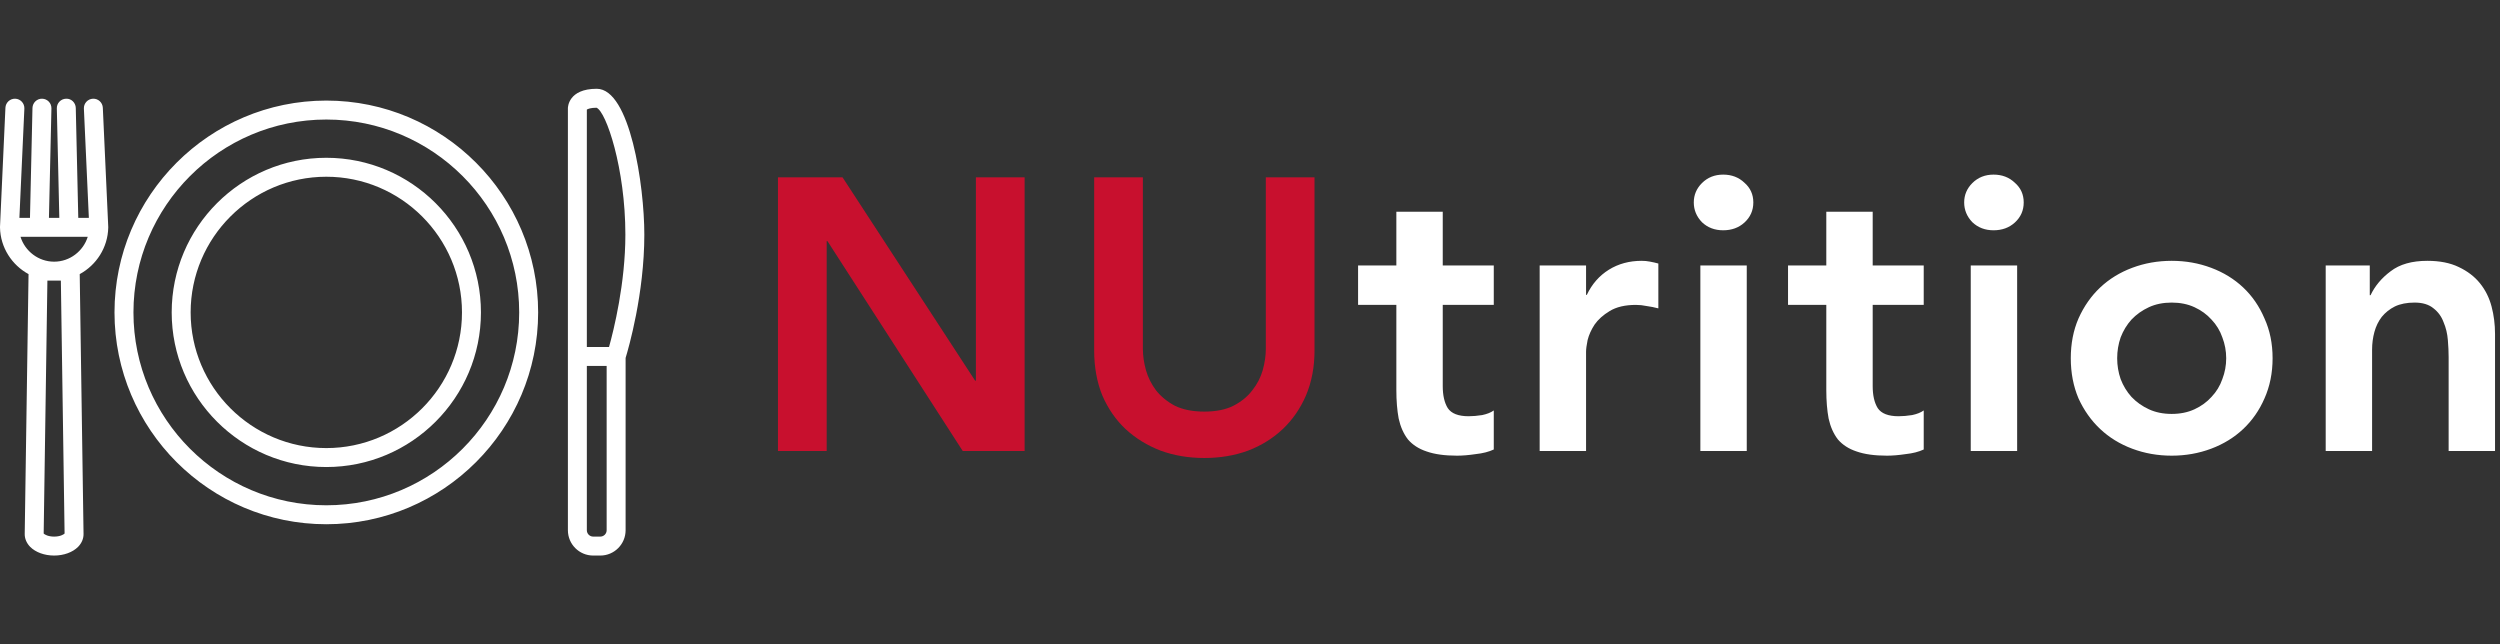 <svg width="194" height="50" viewBox="0 0 194 50" fill="none" xmlns="http://www.w3.org/2000/svg">
<rect x="0" y="0" width="194" height="50" fill="#333333" stroke="none"/>
<path d="M60.37 13.76H65.38L75.67 29.54H75.73V13.76H79.51V35H74.71L64.21 18.71H64.15V35H60.37V13.76ZM102.007 27.2C102.007 28.48 101.787 29.64 101.347 30.68C100.907 31.7 100.307 32.57 99.547 33.29C98.787 34.01 97.887 34.57 96.847 34.97C95.807 35.35 94.677 35.54 93.457 35.54C92.237 35.54 91.107 35.35 90.067 34.97C89.027 34.57 88.117 34.01 87.337 33.29C86.577 32.57 85.977 31.7 85.537 30.68C85.117 29.64 84.907 28.48 84.907 27.2V13.76H88.687V27.08C88.687 27.6 88.767 28.15 88.927 28.73C89.087 29.29 89.347 29.81 89.707 30.29C90.087 30.77 90.577 31.17 91.177 31.49C91.797 31.79 92.557 31.94 93.457 31.94C94.357 31.94 95.107 31.79 95.707 31.49C96.327 31.17 96.817 30.77 97.177 30.29C97.557 29.81 97.827 29.29 97.987 28.73C98.147 28.15 98.227 27.6 98.227 27.08V13.76H102.007V27.2Z" fill="#C8102E"/>
<path d="M105.387 23.66V20.6H108.357V16.43H111.957V20.6H115.917V23.66H111.957V29.96C111.957 30.68 112.087 31.25 112.347 31.67C112.627 32.09 113.167 32.3 113.967 32.3C114.287 32.3 114.637 32.27 115.017 32.21C115.397 32.13 115.697 32.01 115.917 31.85V34.88C115.537 35.06 115.067 35.18 114.507 35.24C113.967 35.32 113.487 35.36 113.067 35.36C112.107 35.36 111.317 35.25 110.697 35.03C110.097 34.83 109.617 34.52 109.257 34.1C108.917 33.66 108.677 33.12 108.537 32.48C108.417 31.84 108.357 31.1 108.357 30.26V23.66H105.387ZM119.478 20.6H123.078V22.88H123.138C123.538 22.04 124.108 21.39 124.848 20.93C125.588 20.47 126.438 20.24 127.398 20.24C127.618 20.24 127.828 20.26 128.028 20.3C128.248 20.34 128.468 20.39 128.688 20.45V23.93C128.388 23.85 128.088 23.79 127.788 23.75C127.508 23.69 127.228 23.66 126.948 23.66C126.108 23.66 125.428 23.82 124.908 24.14C124.408 24.44 124.018 24.79 123.738 25.19C123.478 25.59 123.298 25.99 123.198 26.39C123.118 26.79 123.078 27.09 123.078 27.29V35H119.478V20.6ZM131.948 20.6H135.548V35H131.948V20.6ZM131.438 15.71C131.438 15.13 131.648 14.63 132.068 14.21C132.508 13.77 133.058 13.55 133.718 13.55C134.378 13.55 134.928 13.76 135.368 14.18C135.828 14.58 136.058 15.09 136.058 15.71C136.058 16.33 135.828 16.85 135.368 17.27C134.928 17.67 134.378 17.87 133.718 17.87C133.058 17.87 132.508 17.66 132.068 17.24C131.648 16.8 131.438 16.29 131.438 15.71ZM138.751 23.66V20.6H141.721V16.43H145.321V20.6H149.281V23.66H145.321V29.96C145.321 30.68 145.451 31.25 145.711 31.67C145.991 32.09 146.531 32.3 147.331 32.3C147.651 32.3 148.001 32.27 148.381 32.21C148.761 32.13 149.061 32.01 149.281 31.85V34.88C148.901 35.06 148.431 35.18 147.871 35.24C147.331 35.32 146.851 35.36 146.431 35.36C145.471 35.36 144.681 35.25 144.061 35.03C143.461 34.83 142.981 34.52 142.621 34.1C142.281 33.66 142.041 33.12 141.901 32.48C141.781 31.84 141.721 31.1 141.721 30.26V23.66H138.751ZM152.93 20.6H156.53V35H152.93V20.6ZM152.42 15.71C152.42 15.13 152.63 14.63 153.05 14.21C153.49 13.77 154.04 13.55 154.7 13.55C155.36 13.55 155.91 13.76 156.35 14.18C156.81 14.58 157.04 15.09 157.04 15.71C157.04 16.33 156.81 16.85 156.35 17.27C155.91 17.67 155.36 17.87 154.7 17.87C154.04 17.87 153.49 17.66 153.05 17.24C152.63 16.8 152.42 16.29 152.42 15.71ZM160.693 27.8C160.693 26.66 160.893 25.63 161.293 24.71C161.713 23.77 162.273 22.97 162.973 22.31C163.673 21.65 164.503 21.14 165.463 20.78C166.423 20.42 167.443 20.24 168.523 20.24C169.603 20.24 170.623 20.42 171.583 20.78C172.543 21.14 173.373 21.65 174.073 22.31C174.773 22.97 175.323 23.77 175.723 24.71C176.143 25.63 176.353 26.66 176.353 27.8C176.353 28.94 176.143 29.98 175.723 30.92C175.323 31.84 174.773 32.63 174.073 33.29C173.373 33.95 172.543 34.46 171.583 34.82C170.623 35.18 169.603 35.36 168.523 35.36C167.443 35.36 166.423 35.18 165.463 34.82C164.503 34.46 163.673 33.95 162.973 33.29C162.273 32.63 161.713 31.84 161.293 30.92C160.893 29.98 160.693 28.94 160.693 27.8ZM164.293 27.8C164.293 28.36 164.383 28.9 164.563 29.42C164.763 29.94 165.043 30.4 165.403 30.8C165.783 31.2 166.233 31.52 166.753 31.76C167.273 32 167.863 32.12 168.523 32.12C169.183 32.12 169.773 32 170.293 31.76C170.813 31.52 171.253 31.2 171.613 30.8C171.993 30.4 172.273 29.94 172.453 29.42C172.653 28.9 172.753 28.36 172.753 27.8C172.753 27.24 172.653 26.7 172.453 26.18C172.273 25.66 171.993 25.2 171.613 24.8C171.253 24.4 170.813 24.08 170.293 23.84C169.773 23.6 169.183 23.48 168.523 23.48C167.863 23.48 167.273 23.6 166.753 23.84C166.233 24.08 165.783 24.4 165.403 24.8C165.043 25.2 164.763 25.66 164.563 26.18C164.383 26.7 164.293 27.24 164.293 27.8ZM180.474 20.6H183.894V22.91H183.954C184.294 22.19 184.814 21.57 185.514 21.05C186.214 20.51 187.164 20.24 188.364 20.24C189.324 20.24 190.134 20.4 190.794 20.72C191.474 21.04 192.024 21.46 192.444 21.98C192.864 22.5 193.164 23.1 193.344 23.78C193.524 24.46 193.614 25.17 193.614 25.91V35H190.014V27.71C190.014 27.31 189.994 26.87 189.954 26.39C189.914 25.89 189.804 25.43 189.624 25.01C189.464 24.57 189.204 24.21 188.844 23.93C188.484 23.63 187.994 23.48 187.374 23.48C186.774 23.48 186.264 23.58 185.844 23.78C185.444 23.98 185.104 24.25 184.824 24.59C184.564 24.93 184.374 25.32 184.254 25.76C184.134 26.2 184.074 26.66 184.074 27.14V35H180.474V20.6Z" fill="white"/>
<g clip-path="url(#clip0_0_1)">
<path d="M46.583 43.111H46.032C44.949 43.111 44.069 42.23 44.069 41.148V8.395C44.069 8.333 44.094 6.889 46.307 6.889C48.885 6.889 50 14.382 50 18.203C50 22.798 48.776 27.022 48.547 27.774V41.148C48.546 42.23 47.666 43.111 46.583 43.111ZM45.539 28.398V41.148C45.539 41.419 45.76 41.64 46.032 41.64H46.583C46.854 41.64 47.076 41.419 47.076 41.148V28.398H45.539ZM45.539 26.927H47.26C47.625 25.62 48.529 21.996 48.529 18.204C48.529 13.081 47.042 8.657 46.288 8.36C45.833 8.363 45.612 8.453 45.539 8.505V26.927ZM4.2 43.111C3.454 43.111 2.759 42.858 2.342 42.436C2.063 42.152 1.912 41.795 1.918 41.431L2.215 21.271C0.926 20.571 0.033 19.215 0 17.66C-5.17175e-07 17.645 -5.17175e-07 17.63 0 17.614V17.612V17.61V17.608V17.605L0.421 8.361C0.439 7.955 0.786 7.644 1.189 7.66C1.595 7.678 1.909 8.023 1.891 8.428L1.505 16.904H2.326L2.52 8.378C2.53 7.972 2.871 7.647 3.272 7.66C3.678 7.669 4 8.006 3.991 8.412L3.798 16.904H4.603L4.41 8.412C4.4 8.006 4.722 7.669 5.128 7.66C5.535 7.639 5.871 7.972 5.88 8.378L6.074 16.904H6.895L6.51 8.429C6.492 8.023 6.806 7.679 7.211 7.66C7.617 7.64 7.961 7.956 7.979 8.361L8.4 17.605V17.607C8.401 17.625 8.401 17.643 8.4 17.661C8.368 19.216 7.475 20.571 6.186 21.272L6.483 41.432C6.489 41.796 6.338 42.152 6.059 42.436C5.641 42.858 4.947 43.111 4.2 43.111ZM3.389 41.403C3.463 41.48 3.738 41.64 4.2 41.64C4.662 41.64 4.938 41.48 5.012 41.403L4.723 21.777H3.678L3.389 41.403ZM1.591 18.375C1.937 19.489 2.983 20.306 4.2 20.306C5.418 20.306 6.463 19.489 6.809 18.375H5.357H5.353H3.048H3.044H1.591ZM25.322 40.681C16.259 40.681 8.885 33.307 8.885 24.243C8.885 15.179 16.259 7.805 25.322 7.805C34.386 7.805 41.76 15.179 41.76 24.243C41.76 33.307 34.386 40.681 25.322 40.681ZM25.322 9.276C17.07 9.276 10.356 15.99 10.356 24.243C10.356 32.495 17.07 39.21 25.322 39.21C33.575 39.21 40.289 32.495 40.289 24.243C40.289 15.99 33.575 9.276 25.322 9.276ZM25.322 36.242C18.706 36.242 13.323 30.859 13.323 24.243C13.323 17.627 18.706 12.244 25.322 12.244C31.938 12.244 37.321 17.627 37.321 24.243C37.321 30.859 31.938 36.242 25.322 36.242ZM25.322 13.715C19.517 13.715 14.794 18.438 14.794 24.243C14.794 30.048 19.517 34.771 25.322 34.771C31.127 34.771 35.85 30.048 35.85 24.243C35.85 18.438 31.127 13.715 25.322 13.715Z" fill="white"/>
</g>
<defs>
<clipPath id="clip0_0_1">
<path d="M0 0H50V40C50 45.523 45.523 50 40 50H10C4.477 50 0 45.523 0 40V0Z" fill="white"/>
</clipPath>
</defs>
</svg>
